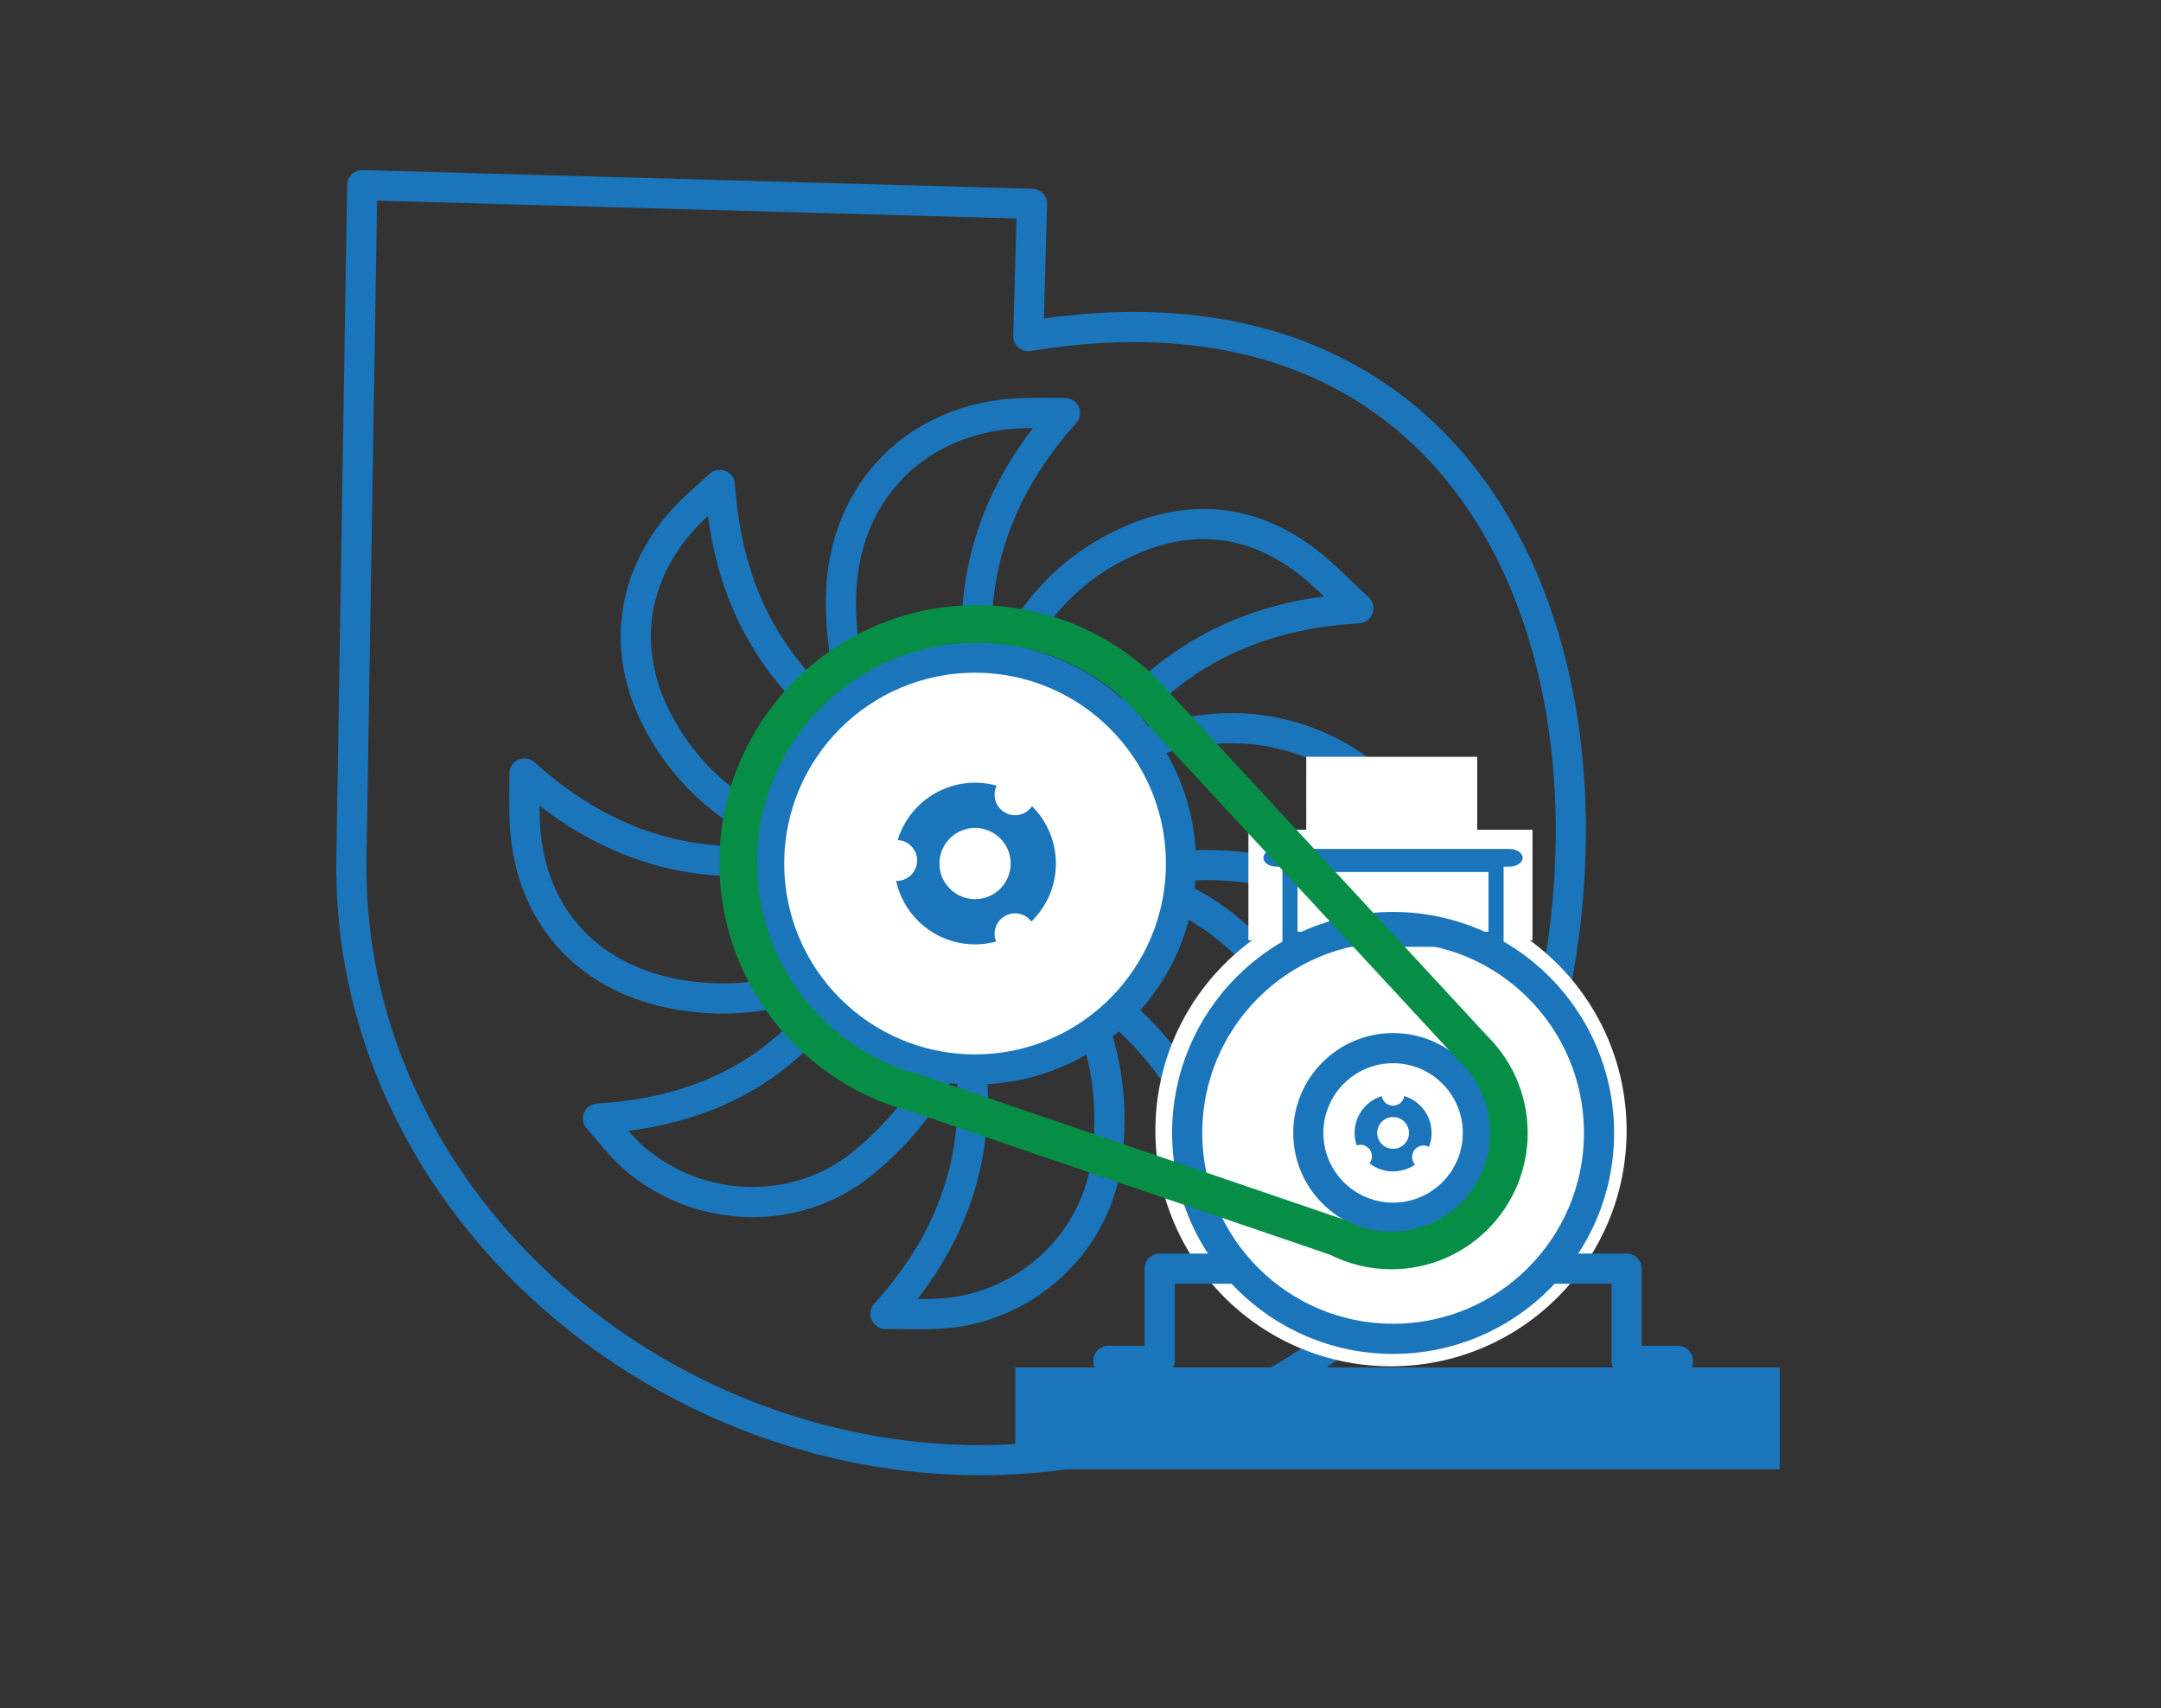 <?xml version="1.0" encoding="utf-8"?>
<!-- Generator: Adobe Illustrator 16.0.0, SVG Export Plug-In . SVG Version: 6.00 Build 0)  -->
<!DOCTYPE svg PUBLIC "-//W3C//DTD SVG 1.1//EN" "http://www.w3.org/Graphics/SVG/1.1/DTD/svg11.dtd">
<svg version="1.1" id="Layer_1" xmlns="http://www.w3.org/2000/svg" xmlns:xlink="http://www.w3.org/1999/xlink" x="0px" y="0px"
	 width="143.262px" height="113.25px" viewBox="-26.5 0 143.262 113.25" enable-background="new -26.5 0 143.262 113.25"
	 xml:space="preserve">
<rect x="-26.5" y="0" width="143.262" height="113.25" fill="#333333" stroke="none"/>
<g>
	<g>
		
			<path fill="none" stroke="#1B75BB" stroke-width="2" stroke-linecap="round" stroke-linejoin="round" stroke-miterlimit="2.414" d="
			M41.67,22.285l0.245-8.773l-44.401-1.238l-0.717,44.623C-3.527,76.142,11.573,92.328,30.51,96.03
			c21.678,4.204,41.938-9.091,46.139-30.766C81.105,42.113,70.685,17.49,41.67,22.285z"/>
		
			<path fill-rule="evenodd" clip-rule="evenodd" fill="none" stroke="#1B75BB" stroke-width="2" stroke-linecap="round" stroke-linejoin="round" stroke-miterlimit="2.414" d="
			M47.896,58.003c2.762,0.855,5.054,1.953,7.048,3.592c2.876,2.358,4.916,5.24,5.531,8.996c0.521,3.168-0.277,6.019-2.198,8.535
			c-0.9,1.179-1.985,2.215-3.211,3.563c-0.423-7.872-3.856-13.685-10.434-17.915c0.236,0.536,0.369,0.862,0.521,1.179
			c1.719,3.606,2.277,7.416,1.653,11.33c-0.868,5.437-5.607,9.551-11.106,9.814c-1.081,0.052-2.166,0.008-3.503,0.008
			c5.196-5.736,6.867-12.27,5.124-19.71c-0.12,0.313-0.246,0.622-0.359,0.937c-1.26,3.559-3.425,6.488-6.338,8.842
			c-4.324,3.494-10.731,3.331-15.052-0.363c-0.891-0.763-1.6-1.736-2.427-2.652c4.652-0.281,9.027-1.639,12.617-4.811
			c1.765-1.56,3.257-3.425,4.872-5.153c-0.091-0.11-0.181-0.222-0.272-0.333c-0.343,0.155-0.688,0.306-1.028,0.465
			c-3.511,1.65-7.167,2.294-11.015,1.585c-6.142-1.132-9.913-5.564-10.046-11.8C8.254,53.27,8.27,52.428,8.27,51.277
			c5.803,5.246,12.341,6.899,19.774,5.155c-0.318-0.117-0.635-0.235-0.954-0.35c-4.382-1.587-7.912-4.218-10.069-8.433
			c-2.302-4.504-1.682-9.289,1.659-13.09c0.752-0.857,1.658-1.582,2.542-2.414c0.26,3.537,1.062,6.938,2.893,10.033
			c1.829,3.092,4.333,5.498,7.402,7.359c-1.564-3.113-2.302-6.391-2.266-9.84c0.076-7.109,5.104-12.17,12.228-12.313
			c0.773-0.016,1.549-0.002,2.623-0.002c-5.215,5.842-6.934,12.389-5.221,20.104c0.19-0.564,0.285-0.861,0.391-1.154
			c1.738-4.807,4.626-8.639,9.468-10.633c4.065-1.676,7.944-1.143,11.441,1.549c1.123,0.863,2.101,1.912,3.365,3.078
			c-7.833,0.439-13.657,3.861-17.702,10.174c1.911-0.615,3.797-1.379,5.757-1.818c3.371-0.758,6.708-0.482,9.852,1.051
			c4.059,1.977,6.167,5.303,6.521,9.758c0.092,1.148,0.015,2.312,0.015,3.692C62.199,58.001,55.626,56.267,47.896,58.003z"/>
		<g>
			
				<circle fill="#FFFFFF" stroke="#1B75BB" stroke-width="2" stroke-linecap="round" stroke-linejoin="round" stroke-miterlimit="2.414" cx="38.141" cy="57.25" r="13.651"/>
			
				<circle fill="none" stroke="#1B75BB" stroke-width="3" stroke-linecap="round" stroke-linejoin="round" stroke-miterlimit="2.414" cx="38.141" cy="57.25" r="3.859"/>
			<circle fill="#FFFFFF" cx="32.944" cy="57.047" r="1.356"/>
			<circle fill="#FFFFFF" cx="40.792" cy="61.909" r="1.357"/>
			<circle fill="#FFFFFF" cx="40.792" cy="52.688" r="1.357"/>
		</g>
	</g>
	<circle fill="#FFFFFF" cx="65.716" cy="74.96" r="15.62"/>
	<rect x="40.805" y="90.654" fill="#1B75BB" width="50.676" height="6.757"/>
	<rect x="56.263" y="55.006" fill="#FFFFFF" width="18.833" height="7.334"/>
	<g>
		
			<circle fill="none" stroke="#1B75BB" stroke-width="2" stroke-linecap="round" stroke-linejoin="round" stroke-miterlimit="2.414" cx="65.855" cy="75.109" r="13.651"/>
		<g>
			
				<circle fill="none" stroke="#1B75BB" stroke-width="2" stroke-linecap="round" stroke-linejoin="round" stroke-miterlimit="2.414" cx="65.854" cy="75.109" r="5.621"/>
		</g>
		<g>
			
				<circle fill="none" stroke="#1B75BB" stroke-width="1.5" stroke-linecap="round" stroke-linejoin="round" stroke-miterlimit="2.414" cx="65.854" cy="75.109" r="1.803"/>
		</g>
		<circle fill="#FFFFFF" cx="67.874" cy="76.701" r="0.759"/>
		<circle fill="#FFFFFF" cx="63.694" cy="76.655" r="0.759"/>
		<circle fill="#FFFFFF" cx="65.849" cy="72.542" r="0.759"/>
		<path fill="#1B75BB" d="M74.441,56.87c0,0.324-0.389,0.587-0.871,0.587H58.126c-0.481,0-0.87-0.263-0.87-0.587l0,0
			c0-0.325,0.389-0.588,0.87-0.588H73.57C74.053,56.282,74.441,56.545,74.441,56.87L74.441,56.87z"/>
		<rect x="59.018" y="57.311" fill="none" stroke="#1B75BB" stroke-miterlimit="10" width="13.662" height="4.96"/>
		
			<polyline fill="none" stroke="#1B75BB" stroke-width="2" stroke-linecap="round" stroke-linejoin="round" stroke-miterlimit="2.414" points="
			76.354,84.108 81.336,84.108 81.336,90.218 84.736,90.218 		"/>
		
			<polyline fill="none" stroke="#1B75BB" stroke-width="2" stroke-linecap="round" stroke-linejoin="round" stroke-miterlimit="2.414" points="
			55.359,84.108 50.379,84.108 50.379,90.218 46.977,90.218 		"/>
	</g>
	<rect x="60.096" y="50.173" fill="#FFFFFF" width="11.334" height="5.667"/>
	<path fill="none" stroke="#068E46" stroke-width="2.5" stroke-linejoin="round" d="M62.583,82.173L33.76,72.318l0.074,0.061
		c-6.582-1.914-11.393-7.992-11.393-15.192c0-8.736,7.084-15.817,15.818-15.817c4.202,0,8.022,1.64,10.856,4.313l21.91,23.683
		l-0.061-0.034c1.575,1.426,2.564,3.485,2.564,5.778c0,4.3-3.487,7.788-7.788,7.788c-1.294,0-2.513-0.315-3.587-0.874"/>
</g>
</svg>
